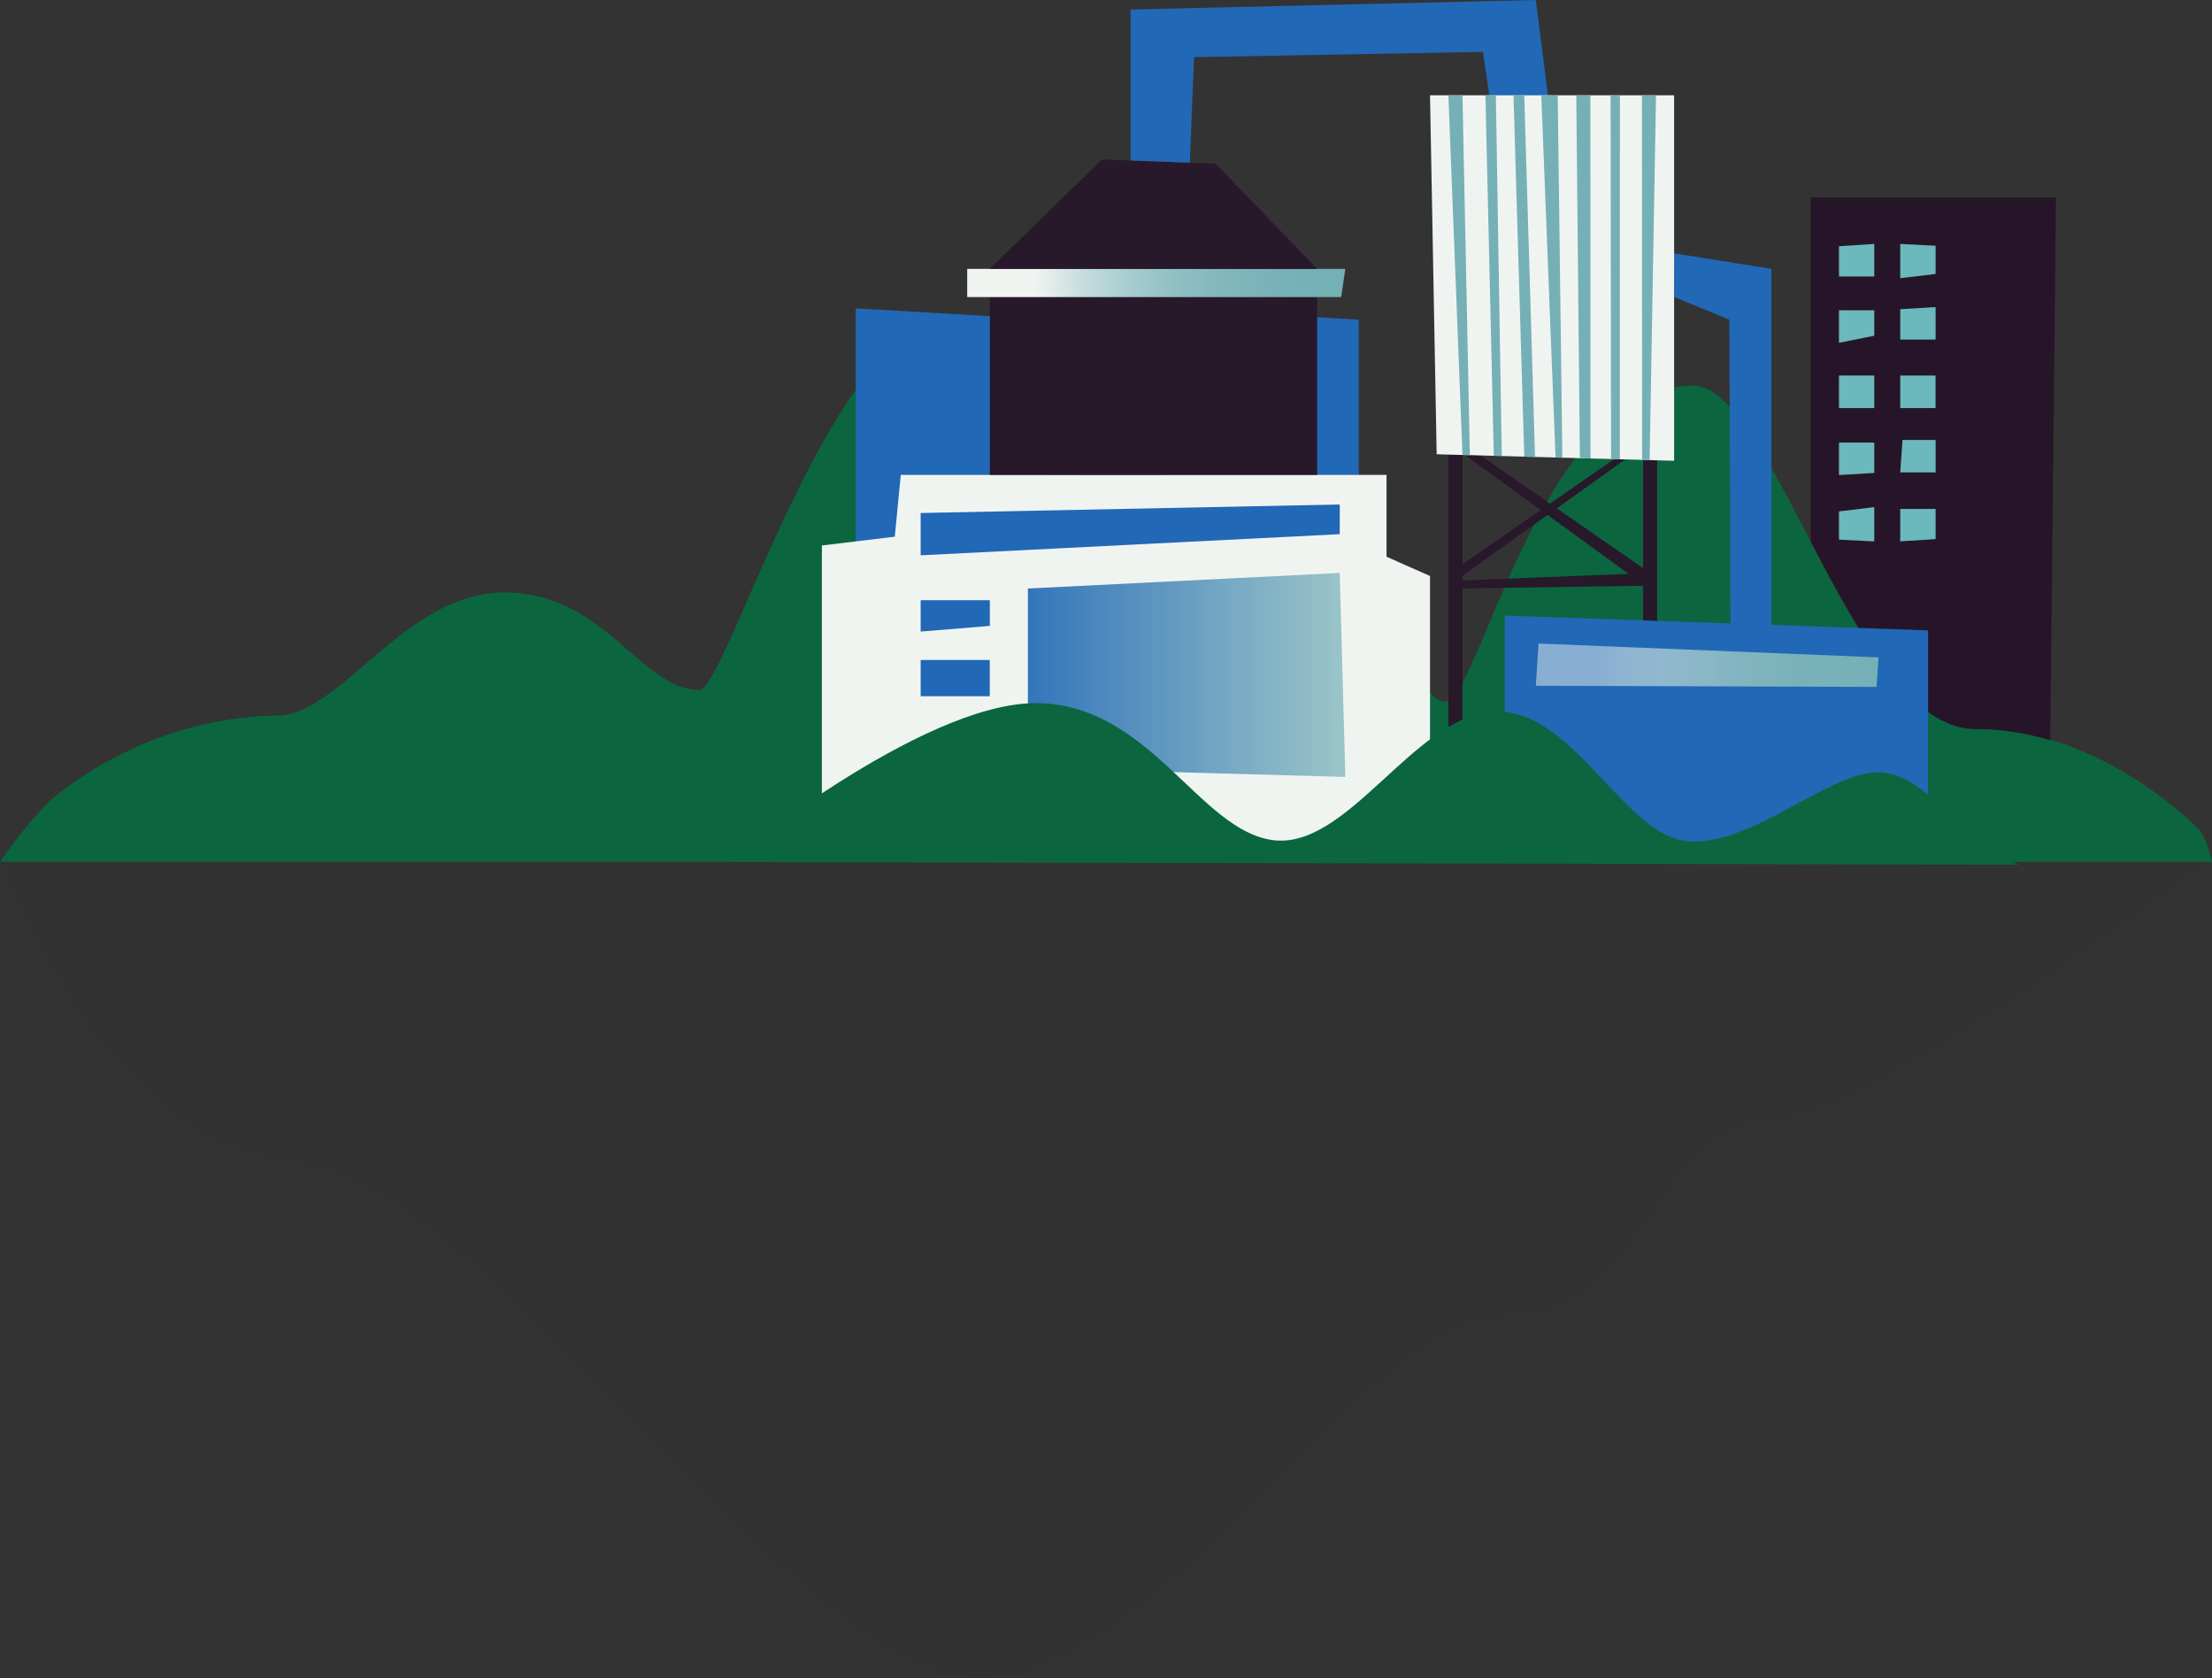 <svg xmlns="http://www.w3.org/2000/svg" xmlns:xlink="http://www.w3.org/1999/xlink" width="332.57" height="252.23" viewBox="0 0 332.57 252.23"><rect x="0" y="0" width="332.57" height="252.23" fill="#333333" stroke="none"/><defs><linearGradient id="a" x1="145.42" y1="211.47" x2="202.27" y2="211.47" gradientTransform="matrix(1, 0, 0, -1, 0, 254)" gradientUnits="userSpaceOnUse"><stop offset="0.18" stop-color="#f0f4f1"/><stop offset="0.19" stop-color="#ecf2ef"/><stop offset="0.3" stop-color="#c7dede"/><stop offset="0.42" stop-color="#a9cdd0"/><stop offset="0.54" stop-color="#92c0c5"/><stop offset="0.67" stop-color="#82b7bd"/><stop offset="0.81" stop-color="#78b2b8"/><stop offset="1" stop-color="#75b0b7"/></linearGradient><linearGradient id="b" x1="154.54" y1="152.55" x2="202.27" y2="152.55" gradientTransform="matrix(1, 0, 0, -1, 0, 254)" gradientUnits="userSpaceOnUse"><stop offset="0" stop-color="#2168b6" stop-opacity="0.91"/><stop offset="0.47" stop-color="#4587b6" stop-opacity="0.82"/><stop offset="1" stop-color="#75b0b7" stop-opacity="0.7"/></linearGradient><linearGradient id="c" x1="230.91" y1="154.01" x2="282.43" y2="154.01" gradientTransform="matrix(1, 0, 0, -1, 0, 254)" gradientUnits="userSpaceOnUse"><stop offset="0.18" stop-color="#f0f4f1" stop-opacity="0.5"/><stop offset="0.24" stop-color="#dce9e7" stop-opacity="0.58"/><stop offset="0.4" stop-color="#afd0d2" stop-opacity="0.77"/><stop offset="0.57" stop-color="#8ebec3" stop-opacity="0.9"/><stop offset="0.76" stop-color="#7bb3ba" stop-opacity="0.98"/><stop offset="1" stop-color="#75b0b7"/></linearGradient></defs><path d="M217.21,129.56H0a73.37,73.37,0,0,1,6.77-8.46c3.13-3.1,16.34-13.28,34.89-13.54,9.71-.13,19.18-18.5,34.21-18.5s20.55,14.67,29.32,14.67c3.83,0,20-54.81,36.31-54.81s31.43,51.31,35.95,51.31,5.84-22.69,18.5-22.69c10.35,0,15.93,27.93,21.26,27.93s14.07-47,37.23-47.51c12.27-.27,24.11,51.55,42.55,51.55s32.4,13.93,33.58,15.15,2,4.9,2,4.9Z" fill="#0b6640"/><path d="M0,129.24S14.78,172.11,44.32,175s74.38,77.23,102.82,77.23,58.91-54.72,79.23-54.16,23.6-29.26,38.92-29.26,67.27-39.53,67.27-39.53Z" fill="#27182a" opacity="0.05" style="isolation:isolate"/><path d="M297,109.59a39,39,0,0,1,11.25,1.69l.87-81.61H272.25V81.41C279.36,95.05,287.27,109.59,297,109.59ZM285.7,36.67l5.31.27v4.24l-5.31.63Zm0,9.81,5.31-.32V51H285.7Zm0,10H291v4.88h-5.3Zm.34,9.68h5V71H285.7ZM281.79,81.4l-5.3-.26V76.87l5.3-.64Zm0-10.29-5.3.32V66.52h5.3Zm0-9.75h-5.3V56.45h5.3Zm0-10.87-5.3,1.06V46.64h5.3Zm0-8.91h-5.3V37l5.3-.35Zm3.91,34.94H291V81l-5.31.34Z" fill="#261528"/><polygon points="276.49 41.55 281.79 41.55 281.79 36.67 276.49 37.02 276.49 41.55" fill="#6bb8bd"/><polygon points="276.49 51.52 281.79 50.46 281.79 46.64 276.49 46.64 276.49 51.52" fill="#6bb8bd"/><rect x="276.49" y="56.45" width="5.3" height="4.88" fill="#6bb8bd"/><polygon points="276.49 71.4 281.79 71.08 281.79 66.52 276.49 66.52 276.49 71.4" fill="#6bb8bd"/><polygon points="276.49 81.11 281.79 81.37 281.79 76.23 276.49 76.87 276.49 81.11" fill="#6bb8bd"/><polygon points="291.01 76.5 285.7 76.5 285.7 81.37 291.01 81.03 291.01 76.5" fill="#6bb8bd"/><polygon points="291.01 66.13 286.04 66.13 285.7 71 291.01 71 291.01 66.13" fill="#6bb8bd"/><rect x="285.7" y="56.45" width="5.3" height="4.88" fill="#6bb8bd"/><polygon points="291.01 46.16 285.7 46.48 285.7 51.04 291.01 51.04 291.01 46.16" fill="#6bb8bd"/><polygon points="291.01 36.94 285.7 36.67 285.7 41.81 291.01 41.18 291.01 36.94" fill="#6bb8bd"/><path d="M251.7,38.08l14.63,2.33V94.93h-6.15L260,48.05l-8.27-3.4" fill="#2168b6"/><rect x="217.76" y="68.28" width="2.12" height="48.49" fill="#27182a"/><rect x="247.03" y="68.28" width="2.12" height="48.49" fill="#27182a"/><polygon points="128.66 46.35 128.66 90.22 158.15 90.22 158.15 48.05 128.66 46.35" fill="#2168b6"/><polygon points="174.8 46.35 174.8 90.22 204.29 90.22 204.29 48.05 174.8 46.35" fill="#2168b6"/><polygon points="123.57 81.99 123.57 125.67 215 127.67 215 86.58 208.46 83.68 208.46 71.38 135.43 71.38 134.53 80.67 123.57 81.99" fill="#f0f4f1"/><rect x="148.82" y="44.65" width="49.21" height="26.73" fill="#27182a"/><polygon points="145.42 40.41 145.42 44.65 201.64 44.65 202.27 40.41 145.42 40.41" fill="url(#a)"/><polygon points="165.68 23.97 148.82 40.41 198.03 40.41 182.76 24.61 165.68 23.97" fill="#27182a"/><polygon points="169.98 24.13 169.98 1.43 230.91 0 232.89 15.64 224.14 15.92 222.96 7.8 179.52 8.59 178.89 24.46 169.98 24.13" fill="#2168b6"/><polygon points="226.24 92.53 226.24 127.33 289.88 127.33 289.88 94.75 226.24 92.53" fill="#2168b6"/><polygon points="218.82 88.46 248.09 88.03 248.09 86.12 218.82 87.29 218.82 88.46" fill="#27182a"/><polygon points="220.97 67.35 248.09 86.12 246.29 87.29 218.82 67.35 220.97 67.35" fill="#27182a"/><polygon points="243.74 68.28 218.82 85.54 218.82 87.29 245.44 68.28 243.74 68.28" fill="#27182a"/><polygon points="154.54 88.46 154.54 115.45 202.27 116.78 201.43 86.12 154.54 88.46" fill="url(#b)"/><polygon points="148.82 90.22 148.82 94.08 138.42 94.93 138.42 90.22 148.82 90.22" fill="#2168b6"/><rect x="138.42" y="99.2" width="10.39" height="5.45" fill="#2168b6"/><polygon points="215 14.32 251.7 14.32 251.7 69.26 216 68.28 215 14.32" fill="#f0f4f1"/><polygon points="138.42 77.11 138.42 83.47 201.43 80.29 201.43 75.83 138.42 77.11" fill="#2168b6"/><polygon points="231.32 96.73 230.91 103.08 282.14 103.25 282.43 98.81 231.32 96.73" fill="url(#c)"/><polygon points="227.55 14.32 229.17 68.64 230.79 68.69 229.17 14.32 227.55 14.32" fill="#75b0b7"/><polygon points="217.76 14.32 219.88 68.39 220.99 68.42 219.88 14.32 217.76 14.32" fill="#75b0b7"/><polygon points="223.33 14.32 224.59 68.52 225.79 68.52 224.9 14.32 223.33 14.32" fill="#75b0b7"/><polygon points="231.73 14.32 233.87 68.77 234.9 68.8 234.2 14.32 231.73 14.32" fill="#75b0b7"/><polygon points="236.99 14.32 237.53 68.87 239.13 68.92 239.11 14.32 236.99 14.32" fill="#75b0b7"/><polygon points="242.15 14.32 242.22 69 243.54 69.04 243.55 14.32 242.15 14.32" fill="#75b0b7"/><polygon points="246.86 14.32 246.89 69.13 248.02 69.16 248.98 14.32 246.86 14.32" fill="#75b0b7"/><path d="M109.43,129.56s29-23.88,46.29-23.87c17.1,0,24.51,19.14,35.67,20.59s21-18.23,32.81-19.3,19.62,18,29,19.38,21.06-9.9,28.76-10.26,12.82,10.39,21.58,13.87Z" fill="#0b6640"/></svg>